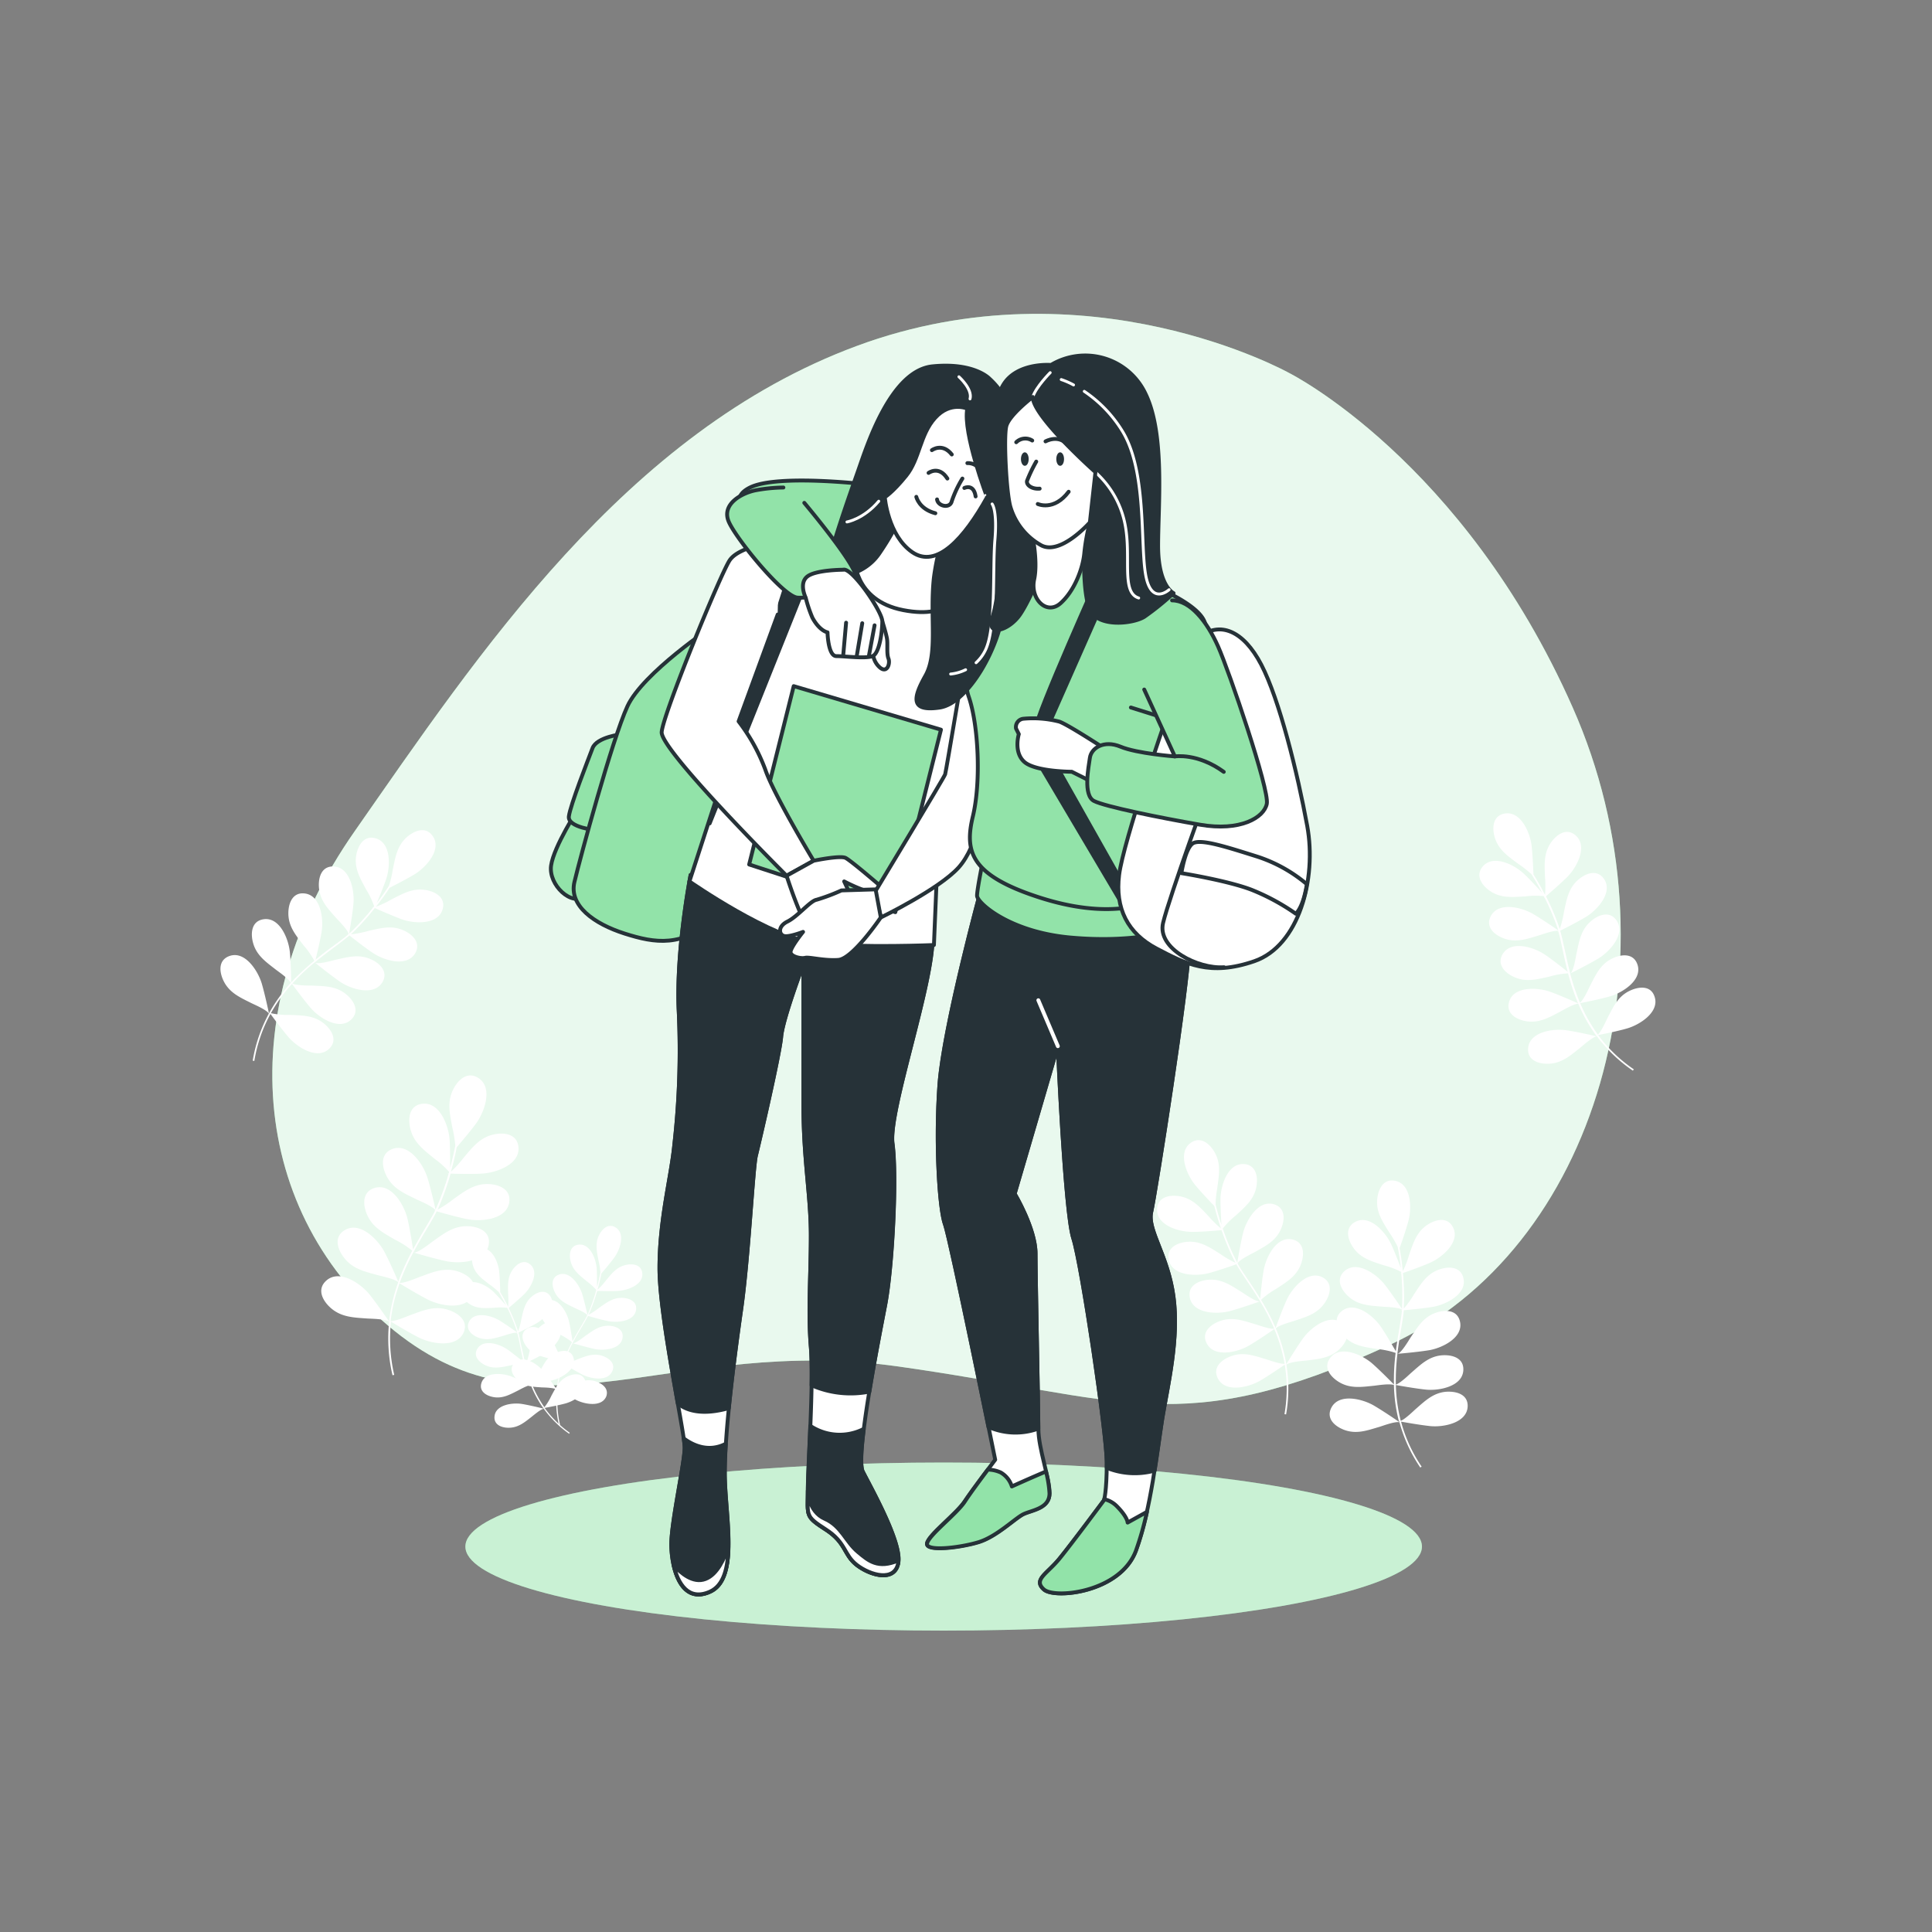<svg xmlns="http://www.w3.org/2000/svg" viewBox="0 0 500 500"><rect x="0" y="0" width="500" height="500" fill="#808080" stroke="none"/><g id="freepik--background-simple--inject-2"><path d="M333.65,96.54s-52.12-29.16-111.94-7-97.93,79.79-130,125.7-27.19,99,10.44,129.24,71.72.9,130.33,9.16,72.87,19.26,126.88-5.44,76-101,47.67-165.06S333.65,96.54,333.65,96.54Z" style="fill:#92E3A9"></path><path d="M333.65,96.54s-52.12-29.16-111.94-7-97.93,79.79-130,125.7-27.19,99,10.44,129.24,71.72.9,130.33,9.16,72.87,19.26,126.88-5.44,76-101,47.67-165.06S333.65,96.54,333.65,96.54Z" style="fill:#fff;opacity:0.8"></path><path d="M347.45,342.49c-3.32-2.74-8.26,1.12-10.24,3.9-1.66,2.3-3.83,5.89-4.34,6.73a1.7,1.7,0,0,0,0-.22l.11-.08a.39.39,0,0,1-.11.06,41.31,41.31,0,0,0-2.7-9.1c.84-.84,4.06-1.7,4.78-1.94,3-1,5.85-1.78,7.78-4.49,1.52-2.13,2.37-5.25-.43-6.76-3.79-2-7.88,2.7-9.3,5.81-1.11,2.44-2.45,6.09-2.88,7.26a57.24,57.24,0,0,0-3.77-7.26,21.56,21.56,0,0,1,3.95-2.86c2.63-1.74,5.2-3.22,6.37-6.32.92-2.46.95-5.69-2.14-6.43-4.19-1-6.93,4.63-7.5,8-.41,2.36-.74,5.7-.89,7.28-1.08-1.77-2.16-3.38-3.14-4.85s-2-2.92-2.67-4.15l.29-.11a.92.92,0,0,1-.34,0l0-.06c.67-1,3.67-2.43,4.34-2.8,2.75-1.55,5.42-2.83,6.81-5.84,1.1-2.39,1.37-5.6-1.66-6.57-4.11-1.31-7.25,4.11-8.07,7.42-.64,2.6-1.29,6.43-1.49,7.67-.12-.21-.23-.42-.33-.62a63.6,63.6,0,0,1-3.31-7.84l.31,0a.74.74,0,0,1-.34-.07c0-.1-.07-.19-.1-.29a21.2,21.2,0,0,1,3.42-3.43c2.31-2.14,4.61-4,5.27-7.27.51-2.57,0-5.76-3.15-6-4.3-.31-6.1,5.69-6.12,9.1,0,2.1.14,4.92.26,6.65-.59-1.78-1-3.27-1.26-4.25h0v0c-.13-.48-.22-.84-.27-1.05a28.1,28.1,0,0,1,.46-4.36c.4-3.13,1-6-.63-9-1.26-2.3-3.69-4.43-6.27-2.57-3.49,2.52-1,8.28,1.16,10.9,1.53,1.85,3.86,4.3,4.95,5.43.25,1,.81,3.13,1.72,5.8a27,27,0,0,1-3.22-3.17c-2.18-2.28-4.1-4.54-7.37-5.13-2.58-.47-5.76.09-5.93,3.26-.23,4.31,5.8,6,9.21,5.94,2.48,0,6-.32,7.46-.45a63.57,63.57,0,0,0,3.37,8c.08.15.16.31.25.46a25.81,25.81,0,0,1-3.95-2.3c-2.67-1.66-5.09-3.38-8.4-3.15-2.62.18-5.56,1.5-4.95,4.62.83,4.23,7.1,4.37,10.39,3.49,2.39-.64,5.69-1.78,7.12-2.28.72,1.26,1.66,2.67,2.72,4.25s2.26,3.37,3.44,5.32v0c-.93.32-4.14-2-4.85-2.43-2.68-1.66-5.09-3.38-8.4-3.15-2.62.18-5.57,1.5-4.95,4.62.83,4.23,7.09,4.37,10.39,3.49,3.08-.83,7.68-2.48,7.81-2.53v.15a.33.33,0,0,1,0-.13,55.73,55.73,0,0,1,3.65,7.08c-1.21.17-4.26-1-5-1.18-3-.91-5.8-1.94-8.94-.84-2.48.86-5,2.91-3.56,5.76,1.91,3.86,8,2.35,10.94.64,2.34-1.37,5.59-3.6,6.58-4.29a41,41,0,0,1,2.66,9c-1.31.05-4.11-1-4.8-1.19-3-.91-5.8-1.94-8.93-.84-2.48.86-5,2.91-3.56,5.76,1.91,3.86,8,2.35,10.94.64,2.2-1.29,5.21-3.34,6.39-4.15a38.23,38.23,0,0,1-.07,12.8l.42.07a38.66,38.66,0,0,0,.08-12.87c.82-.74,4.39-1,5.18-1.07,3.13-.41,6.09-.61,8.5-2.89C348.47,347.41,349.91,344.52,347.45,342.49Z" style="fill:#fff"></path><path d="M374.19,360.19c-3.3.3-5.41,2.38-7.79,4.45-.54.47-2.66,2.57-3.88,3.07a40.61,40.61,0,0,1-1.27-9.27c1.19.22,5.07.91,7.76,1.19,3.39.35,9.55-.79,9.7-5.09.12-3.18-3-4-5.62-3.78-3.3.29-5.41,2.38-7.79,4.45-.57.49-2.89,2.78-4.06,3.12a57.65,57.65,0,0,1,.41-7.95l.1.11-.08-.13c.14,0,5-.41,8.16-.92,3.37-.56,9-3.27,8-7.46-.72-3.1-3.95-3.09-6.41-2.18-3.11,1.16-4.6,3.72-6.36,6.34-.46.7-2.44,4.12-3.42,4.22v0c.27-2.27.62-4.37.94-6.27s.59-3.54.73-5c1.5-.13,5-.46,7.42-.86,3.37-.55,9-3.26,8-7.46-.73-3.1-4-3.08-6.42-2.17-3.11,1.15-4.6,3.71-6.35,6.34a26.14,26.14,0,0,1-2.65,3.72c0-.18,0-.35,0-.52a63.94,63.94,0,0,0-.23-8.68c1.42-.49,4.72-1.66,7-2.65,3.12-1.37,7.93-5.39,5.94-9.21-1.46-2.83-4.59-2-6.75-.53-2.73,1.88-3.55,4.73-4.6,7.71a26.44,26.44,0,0,1-1.62,4.22c-.28-2.81-.65-5-.83-6,.53-1.48,1.64-4.66,2.27-7,.91-3.29.79-9.56-3.43-10.41-3.12-.64-4.45,2.3-4.65,4.92-.25,3.31,1.46,5.73,3.11,8.42a28.33,28.33,0,0,1,2.22,3.79c0,.21.11.57.19,1.06,0,0,0,0,0,0h0c.17,1,.41,2.53.61,4.39-.61-1.62-1.63-4.26-2.51-6.16-1.43-3.1-5.54-7.82-9.32-5.77-2.8,1.53-1.93,4.64-.4,6.77,1.94,2.69,4.8,3.45,7.8,4.44a22,22,0,0,1,4.53,1.72l0,.31a.92.92,0,0,1-.28.2l.29-.1a63.24,63.24,0,0,1,.21,8.51c0,.22,0,.46,0,.7-.7-1.05-2.87-4.27-4.52-6.37-2.11-2.69-7.21-6.32-10.41-3.44-2.36,2.13-.8,4.95,1.19,6.67,2.51,2.17,5.47,2.24,8.62,2.51.76.07,4.09.14,5.1.76V339a.7.7,0,0,1-.33.12l.32,0c-.14,1.41-.41,3-.72,4.88s-.61,3.66-.87,5.71c-.79-1.37-2.47-4.27-3.81-6.26-1.9-2.83-6.73-6.83-10.13-4.19-2.51,2-1.15,4.88.7,6.74,2.35,2.35,5.3,2.63,8.41,3.13a21.36,21.36,0,0,1,4.78,1,56.11,56.11,0,0,0-.44,8.18c-.88-.9-3.61-3.67-5.62-5.44-2.57-2.24-8.26-4.88-10.87-1.45-1.93,2.53.13,5,2.4,6.33,2.87,1.67,5.79,1.19,8.93.88.76-.08,4-.62,5.16-.19a40.64,40.64,0,0,0,1.29,9.39H362l.12,0,.06.22c-.81-.56-4.27-2.93-6.72-4.35-3-1.71-9-3.19-10.94.68-1.41,2.86,1.1,4.89,3.58,5.75,3.14,1.08,5.91,0,8.93-.87.76-.23,4.12-1.5,5.16-1.16a38.93,38.93,0,0,0,5.38,11.7l.35-.24a38.34,38.34,0,0,1-5.33-11.64c1.4.25,5,.88,7.53,1.15,3.39.35,9.55-.79,9.71-5.1C379.93,360.79,376.81,360,374.19,360.19Z" style="fill:#fff"></path><path d="M421.63,256.48c-3,1.49-4.16,4.2-5.62,7-.33.64-1.53,3.37-2.47,4.28a40.8,40.8,0,0,1-4.6-8.15c1.19-.23,5.05-1,7.66-1.74,3.28-.93,8.59-4.25,7.15-8.31-1.06-3-4.27-2.63-6.61-1.45-3,1.49-4.17,4.2-5.62,7-.34.67-1.66,3.65-2.62,4.4a56.84,56.84,0,0,1-2.54-7.55l.13.07-.12-.09c.12-.06,4.52-2.22,7.25-3.86,2.93-1.75,7.18-6.35,4.73-9.89-1.82-2.61-4.81-1.41-6.77.34-2.47,2.22-2.91,5.15-3.58,8.23-.18.82-.75,4.73-1.63,5.18l0,0c-.58-2.2-1-4.29-1.43-6.17s-.75-3.51-1.16-4.91c1.36-.67,4.47-2.26,6.59-3.52,2.93-1.75,7.18-6.35,4.73-9.89-1.82-2.62-4.81-1.42-6.77.33-2.47,2.22-2.91,5.15-3.58,8.23a26.12,26.12,0,0,1-1.09,4.43l-.16-.49a63.37,63.37,0,0,0-3.4-8c1.14-1,3.78-3.29,5.52-5,2.41-2.42,5.4-7.93,2.15-10.75-2.4-2.09-5-.19-6.48,2-1.84,2.75-1.56,5.7-1.44,8.86a27.2,27.2,0,0,1,0,4.52c-1.29-2.51-2.44-4.42-3-5.27-.06-1.57-.19-4.95-.46-7.34-.37-3.39-2.78-9.17-7-8.42-3.13.56-3.29,3.79-2.51,6.29,1,3.17,3.46,4.8,6,6.69a28.12,28.12,0,0,1,3.45,2.71c.12.18.31.49.57.92v0c.53.87,1.31,2.21,2.18,3.87-1.16-1.29-3.08-3.37-4.59-4.81-2.47-2.36-8-5.25-10.79-1.94-2,2.44-.09,5,2.11,6.43,2.8,1.8,5.74,1.45,8.89,1.28a21.65,21.65,0,0,1,4.84-.07c.05.09.1.18.14.27a.7.7,0,0,1-.19.29l.24-.2a63.08,63.08,0,0,1,3.33,7.84q.1.31.21.66c-1-.71-4.23-2.91-6.54-4.26-2.95-1.72-9-3.23-10.95.63-1.41,2.85,1.08,4.9,3.56,5.76,3.13,1.1,5.92.07,8.94-.83.73-.22,3.85-1.37,5-1.16l0,.07a.78.78,0,0,1-.26.23l.29-.14c.39,1.37.73,3,1.12,4.81s.78,3.63,1.29,5.63c-1.23-1-3.86-3.07-5.84-4.42-2.81-1.94-8.77-3.88-11-.18-1.62,2.74.72,5,3.13,6,3,1.32,5.89.51,9-.18a21.5,21.5,0,0,1,4.8-.84,57.14,57.14,0,0,0,2.6,7.77c-1.14-.51-4.7-2.09-7.23-3-3.21-1.15-9.47-1.51-10.64,2.64-.86,3.06,2,4.61,4.56,5,3.28.49,5.83-1,8.63-2.47.68-.35,3.53-2.06,4.73-2.08a40.91,40.91,0,0,0,4.65,8.27.28.28,0,0,1-.12,0l.13,0,.13.18c-.95-.22-5-1.16-7.85-1.57-3.37-.51-9.58.35-9.92,4.65-.26,3.17,2.82,4.14,5.44,4,3.32-.15,5.52-2.14,8-4.1.62-.49,3.28-2.9,4.37-3a38.94,38.94,0,0,0,9.3,8.9l.24-.35a38.06,38.06,0,0,1-9.23-8.86c1.39-.28,5-1,7.42-1.7,3.29-.93,8.6-4.25,7.16-8.31C427.18,254.93,424,255.3,421.63,256.48Z" style="fill:#fff"></path><path d="M83.75,264.81c-2.6-2.06-5.57-2-8.72-2.15a20.7,20.7,0,0,1-4.92-.45,40.73,40.73,0,0,1,5.46-7.59c.72,1,3.05,4.15,4.81,6.21,2.21,2.59,7.46,6,10.54,3,2.27-2.22.59-5-1.47-6.61-2.6-2.06-5.56-2-8.71-2.15-.75,0-4,0-5.09-.53a55.22,55.22,0,0,1,5.78-5.48.61.61,0,0,1,0,.14l0-.15c.1.09,3.91,3.17,6.54,5,2.82,1.93,8.78,3.85,11,.14,1.61-2.75-.73-5-3.15-6-3-1.31-5.89-.48-9,.21-.82.18-4.61,1.3-5.38.69v0c1.76-1.46,3.46-2.74,5-3.89s2.87-2.16,4-3.11c1.18.94,3.93,3.1,6,4.49,2.82,1.92,8.78,3.85,11,.14,1.61-2.75-.74-5-3.15-6-3-1.31-5.9-.48-9,.21a25.91,25.91,0,0,1-4.48.87l.38-.35A63.71,63.71,0,0,0,97,235c1.38.62,4.57,2,6.9,2.89,3.2,1.17,9.46,1.56,10.65-2.57.89-3.06-1.93-4.63-4.52-5-3.28-.52-5.84,1-8.65,2.41a26.67,26.67,0,0,1-4.09,1.94c1.74-2.22,3-4.07,3.54-4.91,1.4-.71,4.4-2.25,6.46-3.49,2.93-1.77,7.16-6.38,4.69-9.91-1.82-2.61-4.81-1.4-6.76.36-2.46,2.22-2.9,5.16-3.55,8.24a28.23,28.23,0,0,1-1,4.27c-.11.18-.32.49-.59.9,0,0,0,0,0,0h0c-.56.85-1.45,2.12-2.59,3.6.68-1.6,1.76-4.21,2.44-6.19,1.1-3.23,1.38-9.49-2.78-10.6-3.07-.83-4.59,2-5,4.62-.45,3.29,1.1,5.81,2.58,8.6a21.54,21.54,0,0,1,2.1,4.37l-.19.24a.81.81,0,0,1-.34-.05l.28.13a64.11,64.11,0,0,1-5.71,6.31l-.52.47c.22-1.24.87-5.06,1.12-7.72.32-3.4-.87-9.55-5.17-9.67-3.18-.09-4,3-3.74,5.65.33,3.3,2.42,5.4,4.51,7.76.51.57,2.87,2.92,3.18,4.07l-.06.05a.79.79,0,0,1-.32-.13l.24.2c-1.07.93-2.4,1.92-3.89,3s-3,2.23-4.56,3.54c.38-1.54,1.16-4.8,1.56-7.16.57-3.37-.17-9.59-4.45-10-3.17-.32-4.2,2.74-4.14,5.36.08,3.32,2,5.56,3.93,8.07a21.79,21.79,0,0,1,2.79,4,58.15,58.15,0,0,0-6,5.62c0-1.25-.08-5.14-.33-7.81-.31-3.4-2.61-9.23-6.86-8.55-3.14.5-3.36,3.72-2.63,6.24.93,3.19,3.38,4.86,5.87,6.8.6.47,3.35,2.34,3.86,3.41a41.45,41.45,0,0,0-5.54,7.7l-.09-.09.08.11-.11.19c-.2-1-1.07-5.06-1.87-7.78-1-3.28-4.35-8.54-8.39-7.06-3,1.11-2.58,4.31-1.37,6.64,1.53,2.94,4.25,4.11,7.07,5.53.71.35,4,1.75,4.54,2.72a38.83,38.83,0,0,0-4.18,12.18l.42.07A38.23,38.23,0,0,1,70,262.4c.84,1.15,3,4.08,4.66,6,2.22,2.6,7.46,6,10.54,3C87.49,269.2,85.8,266.44,83.75,264.81Z" style="fill:#fff"></path><path d="M115.73,338.91c-3.44-1-6.37.29-9.56,1.45-.72.26-3.67,1.54-5.08,1.57a43.79,43.79,0,0,1,2.31-9.8c1.11.68,4.74,2.88,7.33,4.2,3.28,1.67,9.91,2.92,11.74-1.35,1.34-3.15-1.47-5.2-4.19-6-3.43-1-6.36.29-9.56,1.45-.76.27-4,1.68-5.28,1.57a59.85,59.85,0,0,1,3.5-7.84.42.42,0,0,1,0,.15l0-.16c.14,0,5.2,1.54,8.56,2.24,3.6.75,10.32.21,11-4.38.47-3.4-2.78-4.64-5.61-4.67-3.57-.05-6.07,1.94-8.84,3.9-.74.52-4.06,3.2-5.08,2.91v0c1.15-2.17,2.31-4.15,3.37-5.93s2-3.33,2.67-4.73c1.57.45,5.19,1.47,7.79,2,3.6.75,10.33.21,11-4.39.47-3.39-2.78-4.63-5.61-4.67-3.57-.05-6.07,1.95-8.84,3.9a27.79,27.79,0,0,1-4.1,2.72l.23-.51a69.48,69.48,0,0,0,3.14-8.81c1.62.06,5.39.16,8,0,3.67-.16,10.06-2.33,9.55-6.94-.38-3.41-3.83-3.81-6.58-3.15-3.48.83-5.4,3.38-7.62,6a28.38,28.38,0,0,1-3.27,3.61c.82-2.93,1.3-5.28,1.5-6.35,1.11-1.28,3.46-4.05,5-6.13,2.18-3,4.49-9.3.58-11.8-2.89-1.84-5.37.59-6.58,3.15-1.53,3.23-.76,6.32-.14,9.66a30.56,30.56,0,0,1,.76,4.67c0,.23-.12.62-.22,1.14l0,0h0c-.22,1.07-.58,2.71-1.1,4.65,0-1.87,0-4.91-.13-7.16-.23-3.67-2.53-10-7.13-9.42-3.4.45-3.73,3.91-3,6.65.9,3.46,3.49,5.33,6.11,7.49a23.62,23.62,0,0,1,3.89,3.49l-.09.31a1,1,0,0,1-.36.1h.33a67.3,67.3,0,0,1-3.09,8.63c-.1.23-.2.45-.32.69-.29-1.33-1.22-5.4-2.06-8.15-1.08-3.52-4.8-9.15-9.13-7.5-3.2,1.22-2.72,4.67-1.39,7.16,1.68,3.16,4.63,4.38,7.68,5.87.74.36,4.06,1.73,4.84,2.75l0,.07a.92.92,0,0,1-.37,0l.32.1c-.68,1.36-1.59,2.9-2.62,4.63s-2,3.44-3.09,5.4c-.25-1.68-.81-5.26-1.39-7.77-.82-3.59-4.11-9.47-8.55-8.14-3.29,1-3.06,4.46-1.91,7,1.44,3.27,4.3,4.7,7.23,6.41a23.43,23.43,0,0,1,4.42,2.84,62.47,62.47,0,0,0-3.62,8c-.53-1.23-2.19-5.08-3.54-7.63-1.7-3.26-6.39-8.11-10.35-5.68-2.92,1.79-1.81,5.08,0,7.29,2.23,2.79,5.36,3.45,8.63,4.35.79.22,4.3.94,5.26,1.8a44.45,44.45,0,0,0-2.35,9.95l-.12-.05.12.07,0,.24c-.6-.87-3.15-4.6-5.07-7-2.31-2.86-7.85-6.71-11.26-3.56-2.52,2.32-.79,5.34,1.37,7.17,2.74,2.3,5.93,2.34,9.32,2.59.85.06,4.71.09,5.63.83a41.64,41.64,0,0,0,.87,13.85l.44-.1a41.37,41.37,0,0,1-.84-13.77c1.31.8,4.67,2.82,7.12,4.07,3.28,1.67,9.91,2.92,11.73-1.35C121.26,341.74,118.45,339.69,115.73,338.91Z" style="fill:#fff"></path><path d="M154,357.44c-2.27-.65-4.22.19-6.34,1a14.81,14.81,0,0,1-3.37,1,29.87,29.87,0,0,1,1.53-6.5c.74.45,3.15,1.91,4.87,2.79,2.17,1.11,6.57,1.93,7.78-.9.9-2.09-1-3.45-2.77-4-2.28-.66-4.22.19-6.34,1a13.09,13.09,0,0,1-3.51,1,41.06,41.06,0,0,1,2.32-5.2.19.19,0,0,1,0,.1v-.11c.09,0,3.45,1,5.67,1.49,2.39.5,6.85.14,7.28-2.91.31-2.25-1.84-3.07-3.72-3.1-2.37,0-4,1.29-5.87,2.59-.49.35-2.68,2.12-3.36,1.93v0c.76-1.44,1.53-2.75,2.23-3.93s1.31-2.21,1.77-3.14c1,.3,3.44,1,5.17,1.34,2.39.5,6.85.14,7.27-2.91.32-2.25-1.84-3.07-3.71-3.1-2.37,0-4,1.3-5.87,2.59a17.94,17.94,0,0,1-2.72,1.8l.16-.34a45.06,45.06,0,0,0,2.08-5.84c1.07,0,3.57.11,5.34,0,2.43-.11,6.67-1.55,6.33-4.61-.25-2.26-2.54-2.52-4.36-2.09-2.31.56-3.59,2.25-5.05,4a18.82,18.82,0,0,1-2.17,2.39c.54-1.94.86-3.5,1-4.21.73-.85,2.29-2.69,3.31-4.07,1.45-2,3-6.16.39-7.82-1.91-1.22-3.56.39-4.36,2.09-1,2.14-.51,4.19-.1,6.41a19.67,19.67,0,0,1,.51,3.09l-.15.76v0h0c-.15.71-.38,1.79-.73,3.08,0-1.24,0-3.26-.08-4.75-.15-2.44-1.68-6.64-4.73-6.24-2.26.29-2.48,2.59-2,4.4.6,2.3,2.32,3.54,4.06,5a16.31,16.31,0,0,1,2.57,2.31l-.06.21a.45.45,0,0,1-.24.06h.22a44.32,44.32,0,0,1-2,5.73l-.21.45c-.2-.87-.81-3.58-1.37-5.4-.72-2.33-3.18-6.07-6.06-5-2.12.81-1.8,3.09-.92,4.75,1.11,2.09,3.07,2.9,5.1,3.89.49.24,2.69,1.14,3.2,1.82l0,.05a.52.52,0,0,1-.25,0l.22.06c-.46.91-1.06,1.93-1.74,3.08s-1.35,2.28-2.05,3.58c-.17-1.12-.54-3.49-.92-5.16-.55-2.37-2.73-6.28-5.68-5.39-2.18.65-2,3-1.26,4.67,1,2.17,2.85,3.12,4.8,4.25a15.46,15.46,0,0,1,2.93,1.88,40.06,40.06,0,0,0-2.4,5.34c-.35-.82-1.46-3.37-2.35-5.07-1.13-2.16-4.24-5.38-6.87-3.77-1.94,1.19-1.2,3.38,0,4.84,1.49,1.85,3.56,2.29,5.73,2.89.52.14,2.85.62,3.49,1.19a29.52,29.52,0,0,0-1.56,6.6l-.08,0,.08.05a1,1,0,0,0,0,.16c-.4-.58-2.09-3.05-3.36-4.63-1.53-1.89-5.21-4.45-7.47-2.36-1.67,1.54-.53,3.54.91,4.75,1.81,1.53,3.93,1.56,6.18,1.72.56,0,3.12.07,3.73.56a27.9,27.9,0,0,0,.58,9.18l.29-.07a27.55,27.55,0,0,1-.56-9.13c.87.53,3.1,1.87,4.73,2.7,2.17,1.11,6.57,1.94,7.78-.89C157.66,359.31,155.8,358,154,357.44Z" style="fill:#fff"></path><path d="M146.8,356.25c-2.14,1-3,3-4.09,4.94a14.42,14.42,0,0,1-1.82,3,29.46,29.46,0,0,1-3.19-5.87c.85-.16,3.62-.67,5.49-1.16,2.35-.63,6.18-2.94,5.2-5.86-.73-2.15-3-1.92-4.71-1.11-2.14,1-3,3-4.09,4.94a12.56,12.56,0,0,1-1.92,3.12,40.68,40.68,0,0,1-1.73-5.42l.09.05-.09-.07c.09,0,3.25-1.54,5.23-2.68s5.2-4.46,3.48-7c-1.27-1.89-3.42-1.07-4.84.17-1.78,1.55-2.14,3.64-2.64,5.84-.14.58-.6,3.37-1.23,3.68h0c-.39-1.58-.69-3.08-1-4.42s-.5-2.53-.77-3.53c1-.47,3.22-1.56,4.75-2.44,2.11-1.22,5.2-4.46,3.48-7-1.27-1.89-3.42-1.06-4.84.17-1.78,1.56-2.13,3.64-2.64,5.84a19.39,19.39,0,0,1-.83,3.15c0-.12-.07-.24-.11-.35a45.28,45.28,0,0,0-2.34-5.74c.82-.69,2.73-2.31,4-3.54,1.74-1.7,3.94-5.6,1.65-7.66-1.7-1.52-3.58-.19-4.65,1.35-1.35,1.95-1.18,4.06-1.13,6.32a18.37,18.37,0,0,1,0,3.23c-.89-1.81-1.69-3.18-2.06-3.8,0-1.12-.09-3.53-.25-5.24-.23-2.43-1.88-6.59-4.92-6.1-2.25.37-2.4,2.67-1.87,4.47.67,2.27,2.43,3.46,4.21,4.84a21,21,0,0,1,2.44,2l.39.67h0c.36.63.91,1.59,1.51,2.78-.82-.93-2.17-2.43-3.23-3.48-1.74-1.71-5.68-3.83-7.69-1.5-1.48,1.72-.12,3.58,1.44,4.62,2,1.31,4.09,1.09,6.34,1a15.34,15.34,0,0,1,3.46,0,1.74,1.74,0,0,0,.1.19.7.7,0,0,1-.14.21l.17-.14a44.77,44.77,0,0,1,2.29,5.63c.05.16.1.32.14.48-.73-.52-3-2.13-4.62-3.12-2.09-1.26-6.42-2.4-7.83.33-1,2,.72,3.52,2.48,4.16,2.23.82,4.23.12,6.4-.5.52-.14,2.76-.94,3.6-.77V345a.65.65,0,0,1-.18.16l.2-.09c.27,1,.5,2.14.76,3.44s.51,2.6.86,4c-.87-.72-2.73-2.24-4.13-3.23-2-1.41-6.22-2.86-7.83-.24-1.18,1.94.46,3.56,2.17,4.33,2.16,1,4.21.42,6.42,0a15.37,15.37,0,0,1,3.43-.55,41.86,41.86,0,0,0,1.77,5.57c-.81-.37-3.33-1.54-5.13-2.21-2.28-.85-6.74-1.18-7.63,1.77-.65,2.18,1.36,3.32,3.21,3.63,2.34.39,4.17-.67,6.19-1.67.49-.24,2.54-1.43,3.4-1.43a29.23,29.23,0,0,0,3.23,5.95l-.08,0h.09l.09.13c-.68-.17-3.59-.88-5.59-1.21-2.4-.4-6.85.15-7.14,3.21-.22,2.27,2,3,3.85,2.94,2.37-.07,4-1.46,5.75-2.83.45-.35,2.37-2,3.15-2.08a27.94,27.94,0,0,0,6.55,6.46l.18-.25a27.45,27.45,0,0,1-6.51-6.43c1-.19,3.56-.67,5.32-1.14,2.36-.62,6.19-2.94,5.21-5.85C150.78,355.2,148.48,355.43,146.8,356.25Z" style="fill:#fff"></path></g><g id="freepik--Floor--inject-2"><ellipse cx="244.22" cy="400.25" rx="123.78" ry="21.75" style="fill:#92E3A9"></ellipse><ellipse cx="244.22" cy="400.25" rx="123.78" ry="21.75" style="fill:#fff;opacity:0.5"></ellipse></g><g id="freepik--Characters--inject-2"><path d="M253.94,230s-9.74,35.7-10.82,50.84,0,32.09,1.44,36,13,60.94,13,60.94-5.76,7.57-7.93,10.81-9.37,8.66-9.73,10.82,8.65,1.08,13.34-.36,9.37-6.13,11.54-7.21,6.85-1.44,6.85-5.41-2.89-11.54-2.89-16.59S268,331,268,324.47s-5.41-15.5-5.41-15.5l11.18-38.22s1.8,42.91,4,49.76,8.66,50.48,8.66,58.05-.72,9.73-.72,9.73-8.3,11.18-11.54,15.14-6.85,5.41-4,7.94,19.83.72,23.8-10.1,5.41-25.6,6.85-34.25,4.33-20.55,2.88-31.37-6.85-17.3-5.76-22,9.73-59.85,9.73-68.51-2.16-12.61-2.16-12.61S279.18,240.83,253.94,230Z" style="fill:#fff;stroke:#263238;stroke-linecap:round;stroke-linejoin:round"></path><path d="M307.66,245.15c0-8.65-2.16-12.61-2.16-12.61s-26.32,8.29-51.56-2.53c0,0-9.74,35.7-10.82,50.84s0,32.09,1.44,36c1.1,3,8,36.39,11.25,52.43a17.31,17.31,0,0,0,12.91.44c0-5.45-.72-38.86-.72-45.3s-5.41-15.5-5.41-15.5l11.18-38.22s1.8,42.91,4,49.76,8.66,50.48,8.66,58.05c0,.47,0,.93,0,1.36a19.39,19.39,0,0,0,12.39.72c.81-5.13,1.43-9.93,2-13.62,1.44-8.65,4.33-20.55,2.88-31.37s-6.85-17.3-5.76-22S307.66,253.81,307.66,245.15Z" style="fill:#263238;stroke:#263238;stroke-linecap:round;stroke-linejoin:round"></path><path d="M254.66,221.36s-1.8,8.65-1.8,10.45,8.29,9.38,24.15,10.82,26.32-1.44,29.21-2.88.36-16.23.36-16.23-24.52,7.57-33.89,4.69A168.5,168.5,0,0,1,254.66,221.36Z" style="fill:#92E3A9;stroke:#263238;stroke-linecap:round;stroke-linejoin:round"></path><path d="M149.75,209.14S143.34,219,142.62,224s5.32,10.75,8.93,7.87,5.77-19.13,5.77-21.29S156.6,204.08,149.75,209.14Z" style="fill:#92E3A9;stroke:#263238;stroke-linecap:round;stroke-linejoin:round"></path><path d="M160.93,190s-6.49.73-7.58,3.61-5.77,14.79-6.13,17.68,7.22,3.61,7.22,3.61Z" style="fill:#92E3A9;stroke:#263238;stroke-linecap:round;stroke-linejoin:round"></path><path d="M184.74,161.87s-18.4,12.27-22.37,20.93-12.26,39.33-13.71,45.46,5.05,10.82,13,13.35,14.79,3.61,23.81-4,8.66-26,8.66-35-1.8-37.16-2.52-39.69S184.74,161.87,184.74,161.87Z" style="fill:#92E3A9;stroke:#263238;stroke-linecap:round;stroke-linejoin:round"></path><path d="M178.73,226.43s-3.84,19.59-3.07,35.33a216.52,216.52,0,0,1-1.15,34.57c-.77,8.06-3.84,19.2-3.84,31.87s6.53,42.63,6.53,46.47-3.46,19.2-3.46,25,2.3,15.74,10,12.29,3.84-20,3.84-30.72,2.3-28.81,4.22-42.25,3.07-36.86,3.84-39.94,6.14-26.11,6.53-30.72,5.76-18.81,5.76-18.81V286c0,14.21,1.92,23.42,1.92,33.79s-.77,19.59,0,28.8-.77,30.72-.77,37.25-.77,6.53,4.61,10,4.61,6.53,8.06,9.21,10,4.61,10.76-.76-7.3-19.59-9.22-23.43,3.84-33,5.76-43,3.07-33.41,1.92-41.86,10.75-41.86,10.37-53.76C241.33,242.18,203.31,242.56,178.73,226.43Z" style="fill:#fff;stroke:#263238;stroke-linecap:round;stroke-linejoin:round"></path><path d="M241.33,242.18s-38,.38-62.6-15.75c0,0-3.84,19.59-3.07,35.33a216.52,216.52,0,0,1-1.15,34.57c-.77,8.06-3.84,19.2-3.84,31.87,0,8.31,2.8,24,4.74,35,2.16,1.78,6.12,3.2,13.2,1.22.85-8.5,2.08-17.73,3.18-25.45,1.92-13.44,3.07-36.86,3.84-39.94s6.14-26.11,6.53-30.72,5.76-18.81,5.76-18.81V286c0,14.21,1.92,23.42,1.92,33.79s-.77,19.59,0,28.8c.21,2.56.25,6.05.19,9.91A25.05,25.05,0,0,0,225,360.15c1.4-8.6,3.17-17.63,4.08-22.35,1.92-10,3.07-33.41,1.92-41.86S241.71,254.08,241.33,242.18Z" style="fill:#263238;stroke:#263238;stroke-linecap:round;stroke-linejoin:round"></path><path d="M222.77,141.16s-17.53-.35-23.62,2.51-10.73,53.67-10.73,53.67l-10,30.77s21.47,15,33.28,16.11,30,.35,30,.35l1.43-34.35s12.89-39,15.75-49-4.65-13.6-12.17-16.46S222.77,141.16,222.77,141.16Z" style="fill:#fff;stroke:#263238;stroke-linecap:round;stroke-linejoin:round"></path><polygon points="205.41 177.57 193.88 223.73 231.71 236.07 243.52 188.84 205.41 177.57" style="fill:#92E3A9;stroke:#263238;stroke-linecap:round;stroke-linejoin:round"></polygon><polygon points="206.39 142.03 183.66 213.1 212.53 140.94 206.39 142.03" style="fill:#263238;stroke:#263238;stroke-linecap:round;stroke-linejoin:round"></polygon><path d="M201.66,140.09s-10.38,1.07-12.88,5-17.18,39.72-17.54,44.37,32.32,37.17,32.32,37.17l7-3.89s-10.37-17.18-12.52-23.62a47.79,47.79,0,0,0-6.89-12.43l10.11-27.65" style="fill:#fff;stroke:#263238;stroke-linecap:round;stroke-linejoin:round"></path><path d="M210.6,222.75s6.8-1.43,8.23-.72,9.31,7.52,9.31,7.52.71,1.43-1.79,1.43-7.88-2.87-7.88-2.87l5.37,11.45a3.46,3.46,0,0,1,0,2.87c-.71,1.43-3.58.71-5,.71s-5,.72-7.87-.71-7.4-15.79-7.4-15.79Z" style="fill:#fff;stroke:#263238;stroke-linecap:round;stroke-linejoin:round"></path><path d="M259.71,157.18c.35,2.15-4.65,36.49-4.65,43.2s-1.88,18.52-7,24.16S228,237.42,228,237.42L226.35,231s18-29.79,18.25-30.6,5.63-33,5.63-33" style="fill:#fff;stroke:#263238;stroke-linecap:round;stroke-linejoin:round"></path><path d="M217.76,230.44a48.84,48.84,0,0,1-6.44,2.42c-1.61.26-4.83,4.29-7.52,5.63s-2.14,3.49-.8,3.76,4.83-1.08,4.83-1.08-3.49,4.3-3.22,5.37,2.68,1.61,3.76,1.34,4.83.81,8.58.54,11-11,11-11l-1.34-7.25Z" style="fill:#fff;stroke:#263238;stroke-linecap:round;stroke-linejoin:round"></path><path d="M271.61,146.72s-9.74-1.08-14.79.73-8.65,25.59-6.13,32.81,3.25,22,1.09,31-.73,15.15,16.94,20.91,28.84,2.53,34.61-1.8S312,168.72,312,162.23s-20.19-13.7-27-14.78A71,71,0,0,0,271.61,146.72Z" style="fill:#92E3A9;stroke:#263238;stroke-linecap:round;stroke-linejoin:round"></path><path d="M285,147.45S268,185.3,268,188.55v7.57l22,37.14.36-5-19.11-33.89v-6.49l17.67-40Z" style="fill:#263238;stroke:#263238;stroke-linecap:round;stroke-linejoin:round"></path><path d="M301.89,185.66s-11.18,32.09-12.26,40.75,2.17,15.14,9.74,19.1,13.7,7.22,25.24,3.25,16.22-21.27,13.7-35S331.1,181,326.41,172s-10.82-11.17-15.87-7.21S301.89,185.66,301.89,185.66Z" style="fill:#fff;stroke:#263238;stroke-linecap:round;stroke-linejoin:round"></path><path d="M313.38,202.57S302.57,232.21,301,238.86s9.07,11.94,15.76,11.46" style="fill:none;stroke:#263238;stroke-linecap:round;stroke-linejoin:round"></path><path d="M338.21,228.83a38,38,0,0,0-12.89-7.16c-7.64-2.39-14.8-4.77-16.71-3.34s-2.87,7.64-2.87,7.64,11.94,1.91,18.15,4.3a56.43,56.43,0,0,1,11.46,6.2S337.26,235,338.21,228.83Z" style="fill:none;stroke:#263238;stroke-linecap:round;stroke-linejoin:round"></path><path d="M225.09,125.45s-23.79-2.88-31,.72,1.08,9.38,8.29,11.9a40.48,40.48,0,0,0,17.31,2.16C223.65,139.87,227.26,131.22,225.09,125.45Z" style="fill:#92E3A9;stroke:#263238;stroke-linecap:round;stroke-linejoin:round"></path><path d="M221.13,144.2s-.36,11.18,12.62,13.7,14.06-5.05,14.06-5.05l-1.44-18-11.54-5.05Z" style="fill:#fff;stroke:#263238;stroke-linecap:round;stroke-linejoin:round"></path><path d="M256.08,98s-3.94-4.28-14.76-3.19-16.95,20.55-19.11,26.68-8.29,23.43-7.93,26,9,2.16,13.34-4.33a71.76,71.76,0,0,0,7.21-13.34c2.16-4.69,10.46-17,10.46-17l2.16,17.67a61,61,0,0,0-5.77,19.11c-1.08,10.09,1.08,19.47-2.16,25.24s-4,9.37,3.6,8.29,15.87-16.22,16.59-26,1.44-17.67,1.8-29.56.36-21.28-1.44-24.52A19.74,19.74,0,0,0,256.08,98Z" style="fill:#263238;stroke:#263238;stroke-linecap:round;stroke-linejoin:round"></path><path d="M249.9,173.33a11.31,11.31,0,0,1-3.87,1.11" style="fill:none;stroke:#fff;stroke-linecap:round;stroke-linejoin:round;stroke-width:0.75px"></path><path d="M256.76,130.43s1.37,1.59.72,9.3.36,22.9-2.51,28.63a10.74,10.74,0,0,1-2.36,3.15" style="fill:none;stroke:#fff;stroke-linecap:round;stroke-linejoin:round;stroke-width:0.75px"></path><path d="M219.19,135.08s4.29-.71,8.23-5.37" style="fill:none;stroke:#fff;stroke-linecap:round;stroke-linejoin:round;stroke-width:0.75px"></path><path d="M248.17,97.51s3.58,3.2,2.87,5.72" style="fill:none;stroke:#fff;stroke-linecap:round;stroke-linejoin:round;stroke-width:0.75px"></path><path d="M272,94.45s-8.66-.73-12.26,5-.36,14.79-.36,28.13-.72,26.68-2.53,32.08,4.33,3.61,7.21-.72,5.41-11.53,6.85-13.7,9.74-5.41,9.74-5.41-.72,13.34,1.44,18,11.18,3.61,14.06,1.8a70.68,70.68,0,0,0,7.57-6.12s-4-1.81-4-12.26,1.8-28.85-3.25-39.3A17.23,17.23,0,0,0,272,94.45Z" style="fill:#263238;stroke:#263238;stroke-linecap:round;stroke-linejoin:round"></path><path d="M283.5,122.21a24.37,24.37,0,0,1,7.61,13.23c1.79,8.59-1.07,17.89,3.58,19.32" style="fill:none;stroke:#fff;stroke-linecap:round;stroke-linejoin:round;stroke-width:0.75px"></path><path d="M280.61,101.28a33.52,33.52,0,0,1,9.79,10.18c6.44,10.38,4.65,29,6.08,37.22s6.08,3.93,6.08,3.93" style="fill:none;stroke:#fff;stroke-linecap:round;stroke-linejoin:round;stroke-width:0.75px"></path><path d="M274.65,98.23a19.64,19.64,0,0,1,3.18,1.39" style="fill:none;stroke:#fff;stroke-linecap:round;stroke-linejoin:round;stroke-width:0.75px"></path><path d="M271.79,96.44s-3.65,3.65-4.51,6.3" style="fill:none;stroke:#fff;stroke-linecap:round;stroke-linejoin:round;stroke-width:0.75px"></path><path d="M266.92,137.35s1.8,7.57.72,12.62,3.24,9.37,6.85,6.13,5.77-9,6.13-13a52.74,52.74,0,0,1,1.44-7.93S268.72,138.79,266.92,137.35Z" style="fill:#fff;stroke:#263238;stroke-linecap:round;stroke-linejoin:round"></path><path d="M271.61,386.49a27.79,27.79,0,0,0-.92-5.67c-4.25,1.79-8.82,3.87-8.82,3.87a6.36,6.36,0,0,0-2.88-3.61,8.61,8.61,0,0,0-3.33-.75c-1.88,2.5-4.68,6.27-6,8.32-2.16,3.25-9.37,8.66-9.73,10.82s8.65,1.08,13.34-.36,9.37-6.13,11.54-7.21S271.61,390.46,271.61,386.49Z" style="fill:#92E3A9;stroke:#263238;stroke-linecap:round;stroke-linejoin:round"></path><path d="M294,401.27a80,80,0,0,0,2.83-10l-5,2.77s0-1.44-2.89-4.33a6.63,6.63,0,0,0-3.17-1.72,2.85,2.85,0,0,1-.07.28s-8.3,11.18-11.54,15.14-6.85,5.41-4,7.94S290,412.09,294,401.27Z" style="fill:#92E3A9;stroke:#263238;stroke-linecap:round;stroke-linejoin:round"></path><line x1="273.77" y1="270.75" x2="268.72" y2="258.86" style="fill:none;stroke:#fff;stroke-linecap:round;stroke-linejoin:round"></line><path d="M208.15,130.14s13.34,15.86,13.34,19.11S210,155,206.35,154.66s-15.51-14.79-17.67-19.47,3.24-7.57,6.85-8.3a42,42,0,0,1,7.21-.72" style="fill:#92E3A9;stroke:#263238;stroke-linecap:round;stroke-linejoin:round"></path><path d="M228.34,160.79s.94,3,1.2,4.42-.13,3.91.39,5.22-.39,4.17-2.47,2.08-1.7-4.95-1.18-6.78A40.34,40.34,0,0,1,228.34,160.79Z" style="fill:#fff;stroke:#263238;stroke-linecap:round;stroke-linejoin:round"></path><path d="M218.24,147.45s-7.21,0-9.37,1.8-.36,5.41-.36,5.41a33.84,33.84,0,0,0,1.74,5.2c1.87,3.47,3.91,3.79,3.91,3.79s.12,6.15,2.28,6.15,7.57.72,9.38,0,2.52-6.49,2.52-9S220.41,146.72,218.24,147.45Z" style="fill:#fff;stroke:#263238;stroke-linecap:round;stroke-linejoin:round"></path><line x1="218.97" y1="161.15" x2="218.24" y2="169.44" style="fill:none;stroke:#263238;stroke-linecap:round;stroke-linejoin:round"></line><line x1="223.15" y1="161.29" x2="221.7" y2="169.94" style="fill:none;stroke:#263238;stroke-linecap:round;stroke-linejoin:round"></line><path d="M226.34,161.83s-1,5.35-1.45,7.81" style="fill:none;stroke:#263238;stroke-linecap:round;stroke-linejoin:round"></path><path d="M183.73,411.92c-7.68,3.45-10-6.53-10-12.29s3.46-21.12,3.46-25a22.49,22.49,0,0,0-.25-2.38c2.18,1.64,6.29,3.76,10.89,1.4-.17,2.74-.27,5.28-.27,7.51C187.57,392,191.41,408.46,183.73,411.92Zm38-6.92c3.46,2.69,10,4.61,10.76-.76s-7.3-19.59-9.22-23.43c-.66-1.31-.42-5.58.26-11a13.75,13.75,0,0,1-13.83-.8c-.28,7-.64,13.68-.64,16.82,0,6.53-.77,6.53,4.61,10S218.29,402.32,221.74,405Z" style="fill:#263238;stroke:#263238;stroke-linecap:round;stroke-linejoin:round"></path><path d="M213.68,395.79c5.38,3.45,4.61,6.53,8.06,9.21s10,4.61,10.76-.76c0-.12,0-.27,0-.4-5.28,2.25-7.67.14-10.46-2.18-3.22-2.69-4.29-6.71-8.58-8.59s-4.4-7.27-4.4-7.27C209.07,392.33,208.3,392.33,213.68,395.79Z" style="fill:#fff;stroke:#263238;stroke-linecap:round;stroke-linejoin:round"></path><path d="M188.51,400.31c-1.08,3.05-2.85,7.14-5.91,8.32-3.24,1.27-6.48-1.58-8.26-3.59,1.1,4.86,3.84,9.37,9.39,6.88C187.34,410.29,188.4,405.77,188.51,400.31Z" style="fill:#fff;stroke:#263238;stroke-linecap:round;stroke-linejoin:round"></path><path d="M267.28,102.74s-6.13,4.68-6.85,7.57,0,17.31,1.08,20.91a16.86,16.86,0,0,0,7.82,9.83c5,2.93,12.73-5.86,12.73-5.86l1.44-13S267.28,107.79,267.28,102.74Z" style="fill:#fff;stroke:#263238;stroke-linecap:round;stroke-linejoin:round"></path><path d="M266.22,118.8c0,1-.44,1.75-1,1.75s-1-.78-1-1.75.44-1.74,1-1.74S266.22,117.84,266.22,118.8Z" style="fill:#263238"></path><path d="M275.37,118.8c0,1-.43,1.75-1,1.75s-1-.78-1-1.75.44-1.74,1-1.74S275.37,117.84,275.37,118.8Z" style="fill:#263238"></path><path d="M268.18,119.46a37.18,37.18,0,0,0-2.39,5c-.22,1.09,1.31,2.18,3.27,2" style="fill:none;stroke:#263238;stroke-linecap:round;stroke-linejoin:round"></path><path d="M263,114.45a3.36,3.36,0,0,1,4.14-.44" style="fill:none;stroke:#263238;stroke-linecap:round;stroke-linejoin:round"></path><path d="M270.58,114.23s3.49-2,5.88,1.09" style="fill:none;stroke:#263238;stroke-linecap:round;stroke-linejoin:round"></path><path d="M268.57,130.43s4.14,1.95,8-3.17" style="fill:none;stroke:#263238;stroke-linecap:round;stroke-linejoin:round"></path><path d="M250.33,105.76s-4.35-2-8.31,2.37-4,10.67-7.51,15-5.53,5.54-5.53,5.54.79,9.88,7.11,14.23,13.44-3.56,19.37-14.23C255.46,128.69,249.14,112.08,250.33,105.76Z" style="fill:#fff;stroke:#263238;stroke-linecap:round;stroke-linejoin:round"></path><path d="M249.07,123.85a29.5,29.5,0,0,0-2.75,5.85c-.45,2-3.58,1.34-3.81-.45" style="fill:none;stroke:#263238;stroke-linecap:round;stroke-linejoin:round"></path><path d="M237.14,128.58s.67,3.14,4.93,4.25" style="fill:none;stroke:#263238;stroke-linecap:round;stroke-linejoin:round"></path><path d="M241.17,116.5s2.69-2,5.15,1.12" style="fill:none;stroke:#263238;stroke-linecap:round;stroke-linejoin:round"></path><path d="M250.35,119.86s3.13-.45,4.92,4.25" style="fill:none;stroke:#263238;stroke-linecap:round;stroke-linejoin:round"></path><path d="M240.31,122.39s2.68-2,4.87,1.46" style="fill:none;stroke:#263238;stroke-linecap:round;stroke-linejoin:round"></path><path d="M249.57,126.29s2.43-1.22,2.92,2.19" style="fill:none;stroke:#263238;stroke-linecap:round;stroke-linejoin:round"></path><path d="M285.67,193.6s-9.38-6.13-11.54-6.85a27.3,27.3,0,0,0-9.37-.73,2.16,2.16,0,0,0-1.81,2.53l.72,1.44s-1.44,4.69,1.45,7.21,12.25,2.53,12.25,2.53l5.77,2.88Z" style="fill:#fff;stroke:#263238;stroke-linecap:round;stroke-linejoin:round"></path><line x1="292.67" y1="183.1" x2="299.31" y2="185.18" style="fill:none;stroke:#263238;stroke-linecap:round;stroke-linejoin:round"></line><path d="M296.12,178.45l7.93,17.31s-9.73-.72-14.06-2.52-7.57.36-7.93,2.88-1.8,9.73,1.08,11.18,16.95,4.32,27.4,6.13,16.59-1.81,17.31-5.41-9.73-34.25-12.62-40.74-7.21-11.9-11.9-11.9" style="fill:#92E3A9;stroke:#263238;stroke-linecap:round;stroke-linejoin:round"></path><path d="M304.05,195.76s5.88-.95,12.66,4" style="fill:none;stroke:#263238;stroke-linecap:round;stroke-linejoin:round"></path></g></svg>